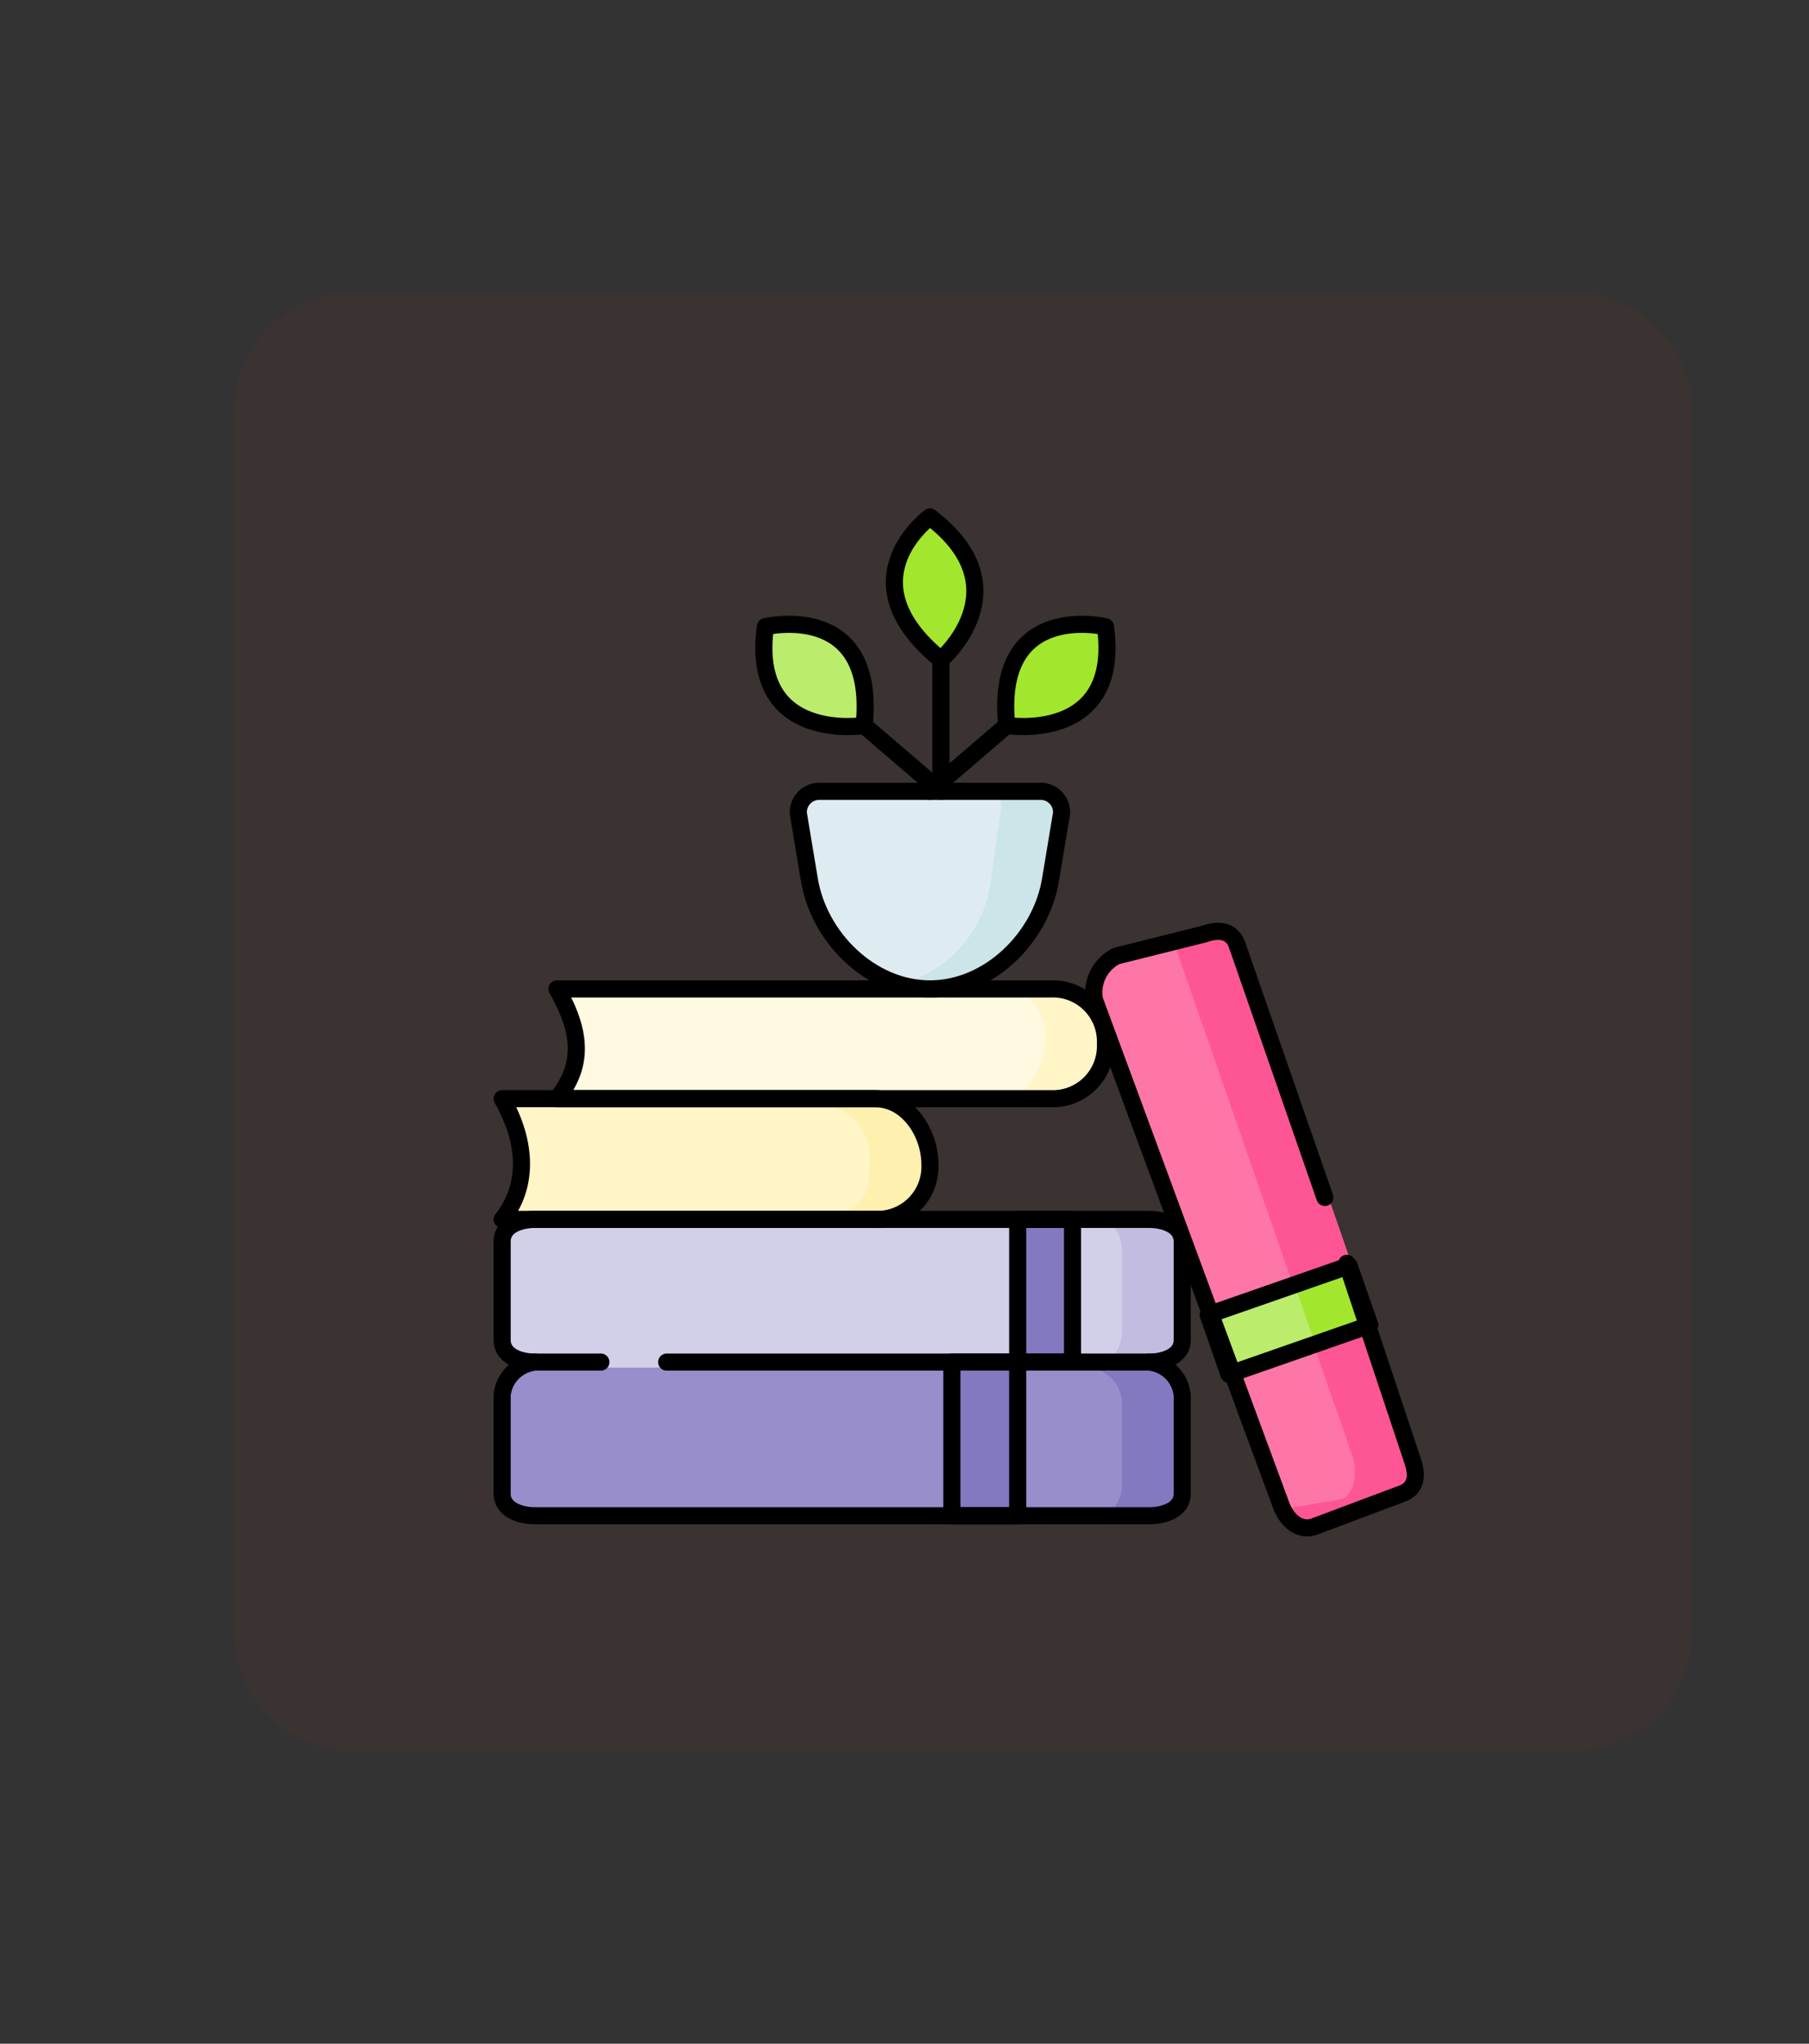 <svg width="124" height="140" viewBox="0 0 124 140" fill="none" xmlns="http://www.w3.org/2000/svg">
<rect x="0" y="0" width="124" height="140" fill="#333333" stroke="none"/>
<path opacity="0.04" d="M107.729 20H24.271C19.703 20 16 23.703 16 28.271V111.729C16 116.297 19.703 120 24.271 120H107.729C112.297 120 116 116.297 116 111.729V28.271C116 23.703 112.297 20 107.729 20Z" fill="#FF1A1A"/>
<path d="M79.158 93.683L43.82 95.187L36.301 93.683C35.225 93.683 34.797 92.504 34.797 91.428V85.413C34.797 84.337 35.225 83.157 36.301 83.157H79.158C79.736 83.217 80.275 83.474 80.686 83.885C81.097 84.295 81.354 84.835 81.413 85.413V91.428C81.354 92.006 81.097 92.545 80.686 92.956C80.275 93.367 79.736 93.624 79.158 93.683Z" fill="#D2CFE9"/>
<path d="M81.414 85.413V91.428C81.354 92.006 81.097 92.546 80.687 92.956C80.276 93.367 79.736 93.624 79.159 93.684H75.399C75.816 93.46 76.17 93.137 76.433 92.744C76.695 92.35 76.856 91.899 76.903 91.428V85.413C76.843 84.835 76.586 84.296 76.176 83.885C75.765 83.474 75.225 83.218 74.647 83.158H79.159C79.737 83.218 80.276 83.474 80.687 83.885C81.098 84.296 81.355 84.835 81.414 85.413Z" fill="#C2BCE0"/>
<path d="M81.413 95.94V101.955C81.354 102.533 81.097 103.072 80.686 103.483C80.275 103.894 79.736 104.151 79.158 104.21H36.301C35.233 104.21 34.797 103.022 34.797 101.955V95.94C34.797 94.873 35.233 93.684 36.301 93.684H79.158C79.736 93.744 80.275 94.001 80.686 94.412C81.097 94.822 81.354 95.362 81.413 95.94Z" fill="#978ECB"/>
<path d="M79.159 93.684H74.647C75.225 93.744 75.765 94.001 76.175 94.412C76.586 94.822 76.843 95.362 76.903 95.94V101.955C76.843 102.533 76.586 103.072 76.176 103.483C75.765 103.894 75.225 104.151 74.647 104.21H79.159C79.737 104.151 80.276 103.894 80.687 103.483C81.098 103.072 81.355 102.533 81.414 101.955V95.94C81.354 95.362 81.097 94.822 80.687 94.412C80.276 94.001 79.736 93.744 79.159 93.684Z" fill="#8379C1"/>
<path d="M60.361 83.157H34.797C36.581 80.916 36.549 78.712 34.797 75.638H60.361C60.86 75.617 61.359 75.7 61.824 75.881C62.29 76.063 62.713 76.339 63.066 76.692C63.42 77.046 63.696 77.469 63.877 77.934C64.059 78.4 64.142 78.899 64.12 79.398C64.142 79.897 64.059 80.396 63.877 80.861C63.696 81.327 63.42 81.75 63.066 82.103C62.713 82.457 62.29 82.733 61.824 82.915C61.359 83.096 60.86 83.179 60.361 83.157Z" fill="#FFF5C6"/>
<path d="M59.609 79.398C59.609 80.501 59.58 81.683 58.857 82.406C58.135 83.129 56.953 83.158 55.85 83.158H60.361C60.86 83.179 61.359 83.096 61.824 82.915C62.29 82.734 62.713 82.457 63.066 82.104C63.42 81.751 63.696 81.328 63.877 80.862C64.059 80.396 64.142 79.898 64.12 79.398C64.001 78.247 63.466 77.178 62.617 76.391C61.894 75.668 61.465 75.639 60.361 75.639H55.85C56.349 75.618 56.847 75.7 57.313 75.882C57.779 76.063 58.202 76.339 58.555 76.693C58.909 77.046 59.185 77.469 59.366 77.935C59.548 78.401 59.63 78.899 59.609 79.398Z" fill="#FEF0AE"/>
<path d="M72.39 75.639H37.804C39.588 73.398 39.556 70.442 37.804 67.368H72.39C72.89 67.347 73.388 67.43 73.854 67.611C74.319 67.793 74.742 68.069 75.096 68.422C75.449 68.776 75.725 69.199 75.907 69.664C76.088 70.13 76.171 70.629 76.15 71.128C76.15 73.333 74.595 75.639 72.39 75.639Z" fill="#FFF9E2"/>
<path d="M72.391 67.368H67.88C68.379 67.347 68.877 67.43 69.343 67.611C69.809 67.793 70.232 68.069 70.585 68.422C70.939 68.776 71.215 69.199 71.396 69.664C71.578 70.13 71.66 70.629 71.639 71.128C71.639 73.332 70.084 75.639 67.88 75.639H72.391C74.596 75.639 76.15 73.332 76.15 71.128C76.172 70.629 76.089 70.13 75.908 69.664C75.726 69.199 75.45 68.776 75.097 68.422C74.743 68.069 74.32 67.793 73.854 67.611C73.389 67.43 72.89 67.347 72.391 67.368Z" fill="#FFF5C6"/>
<path d="M73.895 83.158H69.384V93.684H73.895V83.158Z" fill="#8379C1"/>
<path d="M69.383 93.684H64.872V104.21H69.383V93.684Z" fill="#8379C1"/>
<path d="M95.701 102.707L89.686 104.211C88.678 104.563 87.782 104.467 87.43 103.459L75.4 68.12C75.049 67.112 75.144 66.217 76.152 65.865L82.167 63.609C82.764 63.497 83.381 63.584 83.924 63.855C84.467 64.127 84.906 64.568 85.175 65.113L97.205 99.699C97.317 100.296 97.23 100.913 96.959 101.456C96.687 101.999 96.246 102.438 95.701 102.707Z" fill="#FE76A8"/>
<path d="M97.199 99.699L85.169 65.113C84.9 64.568 84.461 64.127 83.918 63.855C83.375 63.584 82.758 63.497 82.161 63.609L80.657 64.361C80.764 64.511 80.594 64.933 80.657 65.113L92.687 99.699C93.039 100.708 92.942 102.356 91.936 102.707L87.424 103.459C87.673 103.805 88.025 104.065 88.43 104.199C88.835 104.334 89.273 104.338 89.68 104.211L95.695 102.707C96.239 102.438 96.681 101.999 96.953 101.456C97.224 100.913 97.311 100.296 97.199 99.699Z" fill="#FE5694"/>
<path d="M92.478 86.705L82.819 90.071L84.238 94.141L93.896 90.775L92.478 86.705Z" fill="#BBEC6C"/>
<path d="M92.479 86.702L88.738 88.006L90.157 92.076L93.897 90.772L92.479 86.702Z" fill="#A2E62E"/>
<path d="M64.12 67.368C62.162 67.408 60.253 66.749 58.737 65.509C57.221 64.269 56.197 62.528 55.849 60.601L55.098 55.337C55.088 55.137 55.12 54.938 55.192 54.751C55.264 54.564 55.375 54.394 55.516 54.252C55.658 54.111 55.828 54 56.014 53.928C56.201 53.856 56.401 53.824 56.601 53.834H71.639C71.839 53.824 72.039 53.856 72.226 53.928C72.413 54 72.582 54.111 72.724 54.252C72.866 54.394 72.976 54.564 73.048 54.751C73.12 54.938 73.153 55.137 73.143 55.337L72.391 60.601C72.043 62.528 71.019 64.269 69.503 65.509C67.987 66.749 66.079 67.408 64.12 67.368Z" fill="#DEECF1"/>
<path d="M71.639 53.834H67.127C67.328 53.824 67.527 53.856 67.714 53.928C67.901 54 68.071 54.111 68.213 54.252C68.354 54.394 68.465 54.564 68.537 54.751C68.609 54.938 68.641 55.137 68.631 55.337L67.879 60.601C67.635 62.188 66.937 63.671 65.87 64.871C64.803 66.072 63.412 66.938 61.864 67.368C62.614 67.456 63.371 67.456 64.12 67.368C66.078 67.408 67.987 66.749 69.503 65.509C71.019 64.269 72.043 62.528 72.391 60.601L73.142 55.337C73.152 55.137 73.12 54.938 73.048 54.751C72.976 54.564 72.865 54.394 72.724 54.252C72.582 54.111 72.412 54 72.225 53.928C72.039 53.856 71.839 53.824 71.639 53.834Z" fill="#CBE5E8"/>
<path d="M64.12 35.038C64.12 35.038 57.418 40.104 64.12 45.564C64.12 45.564 70.574 39.941 64.12 35.038Z" fill="#A2E62E"/>
<path d="M52.09 42.555C52.09 42.555 60.488 41.474 59.609 50.074C59.609 50.074 50.994 50.586 52.09 42.555Z" fill="#BBEC6C"/>
<path d="M75.399 42.555C75.399 42.555 67.753 41.474 68.632 50.074C68.632 50.074 76.495 50.586 75.399 42.555Z" fill="#A2E62E"/>
<path d="M45.698 93.308H78.781C79.358 93.368 79.898 93.625 80.309 94.036C80.719 94.446 80.976 94.986 81.036 95.564V102.331C81.036 103.398 79.848 103.834 78.781 103.834H36.675C35.608 103.834 34.42 103.398 34.42 102.331V95.564C34.48 94.986 34.736 94.446 35.147 94.036C35.558 93.625 36.098 93.368 36.675 93.308H41.187" stroke="black" stroke-width="1.172" stroke-miterlimit="10" stroke-linecap="round" stroke-linejoin="round"/>
<path d="M36.675 93.308C35.599 93.308 34.42 92.88 34.42 91.804V85.037C34.42 83.961 35.599 83.533 36.675 83.533H78.781C79.848 83.533 81.036 83.969 81.036 85.037V91.804C81.036 92.871 79.848 93.308 78.781 93.308" stroke="black" stroke-width="1.172" stroke-miterlimit="10" stroke-linecap="round" stroke-linejoin="round"/>
<path d="M59.984 83.533H34.42C36.204 81.291 36.172 78.336 34.42 75.262H59.984C62.188 75.262 63.743 77.569 63.743 79.773C63.764 80.273 63.682 80.771 63.5 81.237C63.319 81.703 63.043 82.126 62.689 82.479C62.336 82.832 61.913 83.109 61.447 83.29C60.981 83.472 60.483 83.554 59.984 83.533Z" stroke="black" stroke-width="1.172" stroke-miterlimit="10" stroke-linecap="round" stroke-linejoin="round"/>
<path d="M72.014 75.263H38.18C39.964 73.022 39.931 70.818 38.18 67.745H72.014C72.513 67.723 73.012 67.806 73.478 67.987C73.943 68.169 74.366 68.445 74.72 68.798C75.073 69.152 75.349 69.575 75.531 70.04C75.712 70.506 75.795 71.004 75.774 71.504C75.795 72.003 75.712 72.502 75.531 72.967C75.349 73.433 75.073 73.856 74.72 74.21C74.366 74.563 73.943 74.839 73.478 75.02C73.012 75.202 72.513 75.285 72.014 75.263Z" stroke="black" stroke-width="1.172" stroke-miterlimit="10" stroke-linecap="round" stroke-linejoin="round"/>
<path d="M73.518 83.534H69.759V93.308H73.518V83.534Z" stroke="black" stroke-width="1.172" stroke-miterlimit="10" stroke-linecap="round" stroke-linejoin="round"/>
<path d="M69.759 93.308H65.248V103.834H69.759V93.308Z" stroke="black" stroke-width="1.172" stroke-miterlimit="10" stroke-linecap="round" stroke-linejoin="round"/>
<path d="M92.317 86.541L96.829 100.075C97.18 101.083 97.084 101.98 96.077 102.331L90.062 104.586C89.053 104.938 88.158 104.091 87.806 103.083L75.024 68.496C74.912 67.9 74.999 67.283 75.27 66.74C75.542 66.197 75.983 65.757 76.528 65.489L82.543 63.985C83.55 63.634 84.447 63.729 84.799 64.737L90.814 82.03" stroke="black" stroke-width="1.172" stroke-miterlimit="10" stroke-linecap="round" stroke-linejoin="round"/>
<path d="M92.477 86.705L82.818 90.071L84.237 94.141L93.895 90.775L92.477 86.705Z" stroke="black" stroke-width="1.172" stroke-miterlimit="10" stroke-linecap="round" stroke-linejoin="round"/>
<path d="M63.744 67.744C59.695 67.744 56.112 64.222 55.473 60.225L54.721 55.714C54.712 55.513 54.744 55.313 54.816 55.127C54.888 54.94 54.998 54.77 55.14 54.628C55.282 54.487 55.451 54.376 55.638 54.304C55.825 54.232 56.025 54.2 56.225 54.21H71.263C71.463 54.2 71.663 54.232 71.85 54.304C72.036 54.376 72.206 54.487 72.348 54.628C72.489 54.77 72.6 54.94 72.672 55.127C72.744 55.313 72.776 55.513 72.766 55.714L72.015 60.225C71.376 64.223 67.793 67.744 63.744 67.744Z" stroke="black" stroke-width="1.172" stroke-miterlimit="10" stroke-linecap="round" stroke-linejoin="round"/>
<path d="M63.744 35.414C63.744 35.414 57.793 39.728 64.496 45.188C64.496 45.188 70.197 40.317 63.744 35.414Z" stroke="black" stroke-width="1.172" stroke-miterlimit="10" stroke-linecap="round" stroke-linejoin="round"/>
<path d="M64.496 45.187V54.21L59.233 49.698" stroke="black" stroke-width="1.172" stroke-miterlimit="10" stroke-linecap="round" stroke-linejoin="round"/>
<path d="M52.466 42.931C52.466 42.931 60.112 41.098 59.233 49.698C59.233 49.698 51.37 50.962 52.466 42.931Z" stroke="black" stroke-width="1.172" stroke-miterlimit="10" stroke-linecap="round" stroke-linejoin="round"/>
<path d="M63.744 54.211L69.007 49.699" stroke="black" stroke-width="1.172" stroke-miterlimit="10" stroke-linecap="round" stroke-linejoin="round"/>
<path d="M75.774 42.931C75.774 42.931 68.128 41.098 69.007 49.698C69.007 49.698 76.87 50.962 75.774 42.931Z" stroke="black" stroke-width="1.172" stroke-miterlimit="10" stroke-linecap="round" stroke-linejoin="round"/>
</svg>

